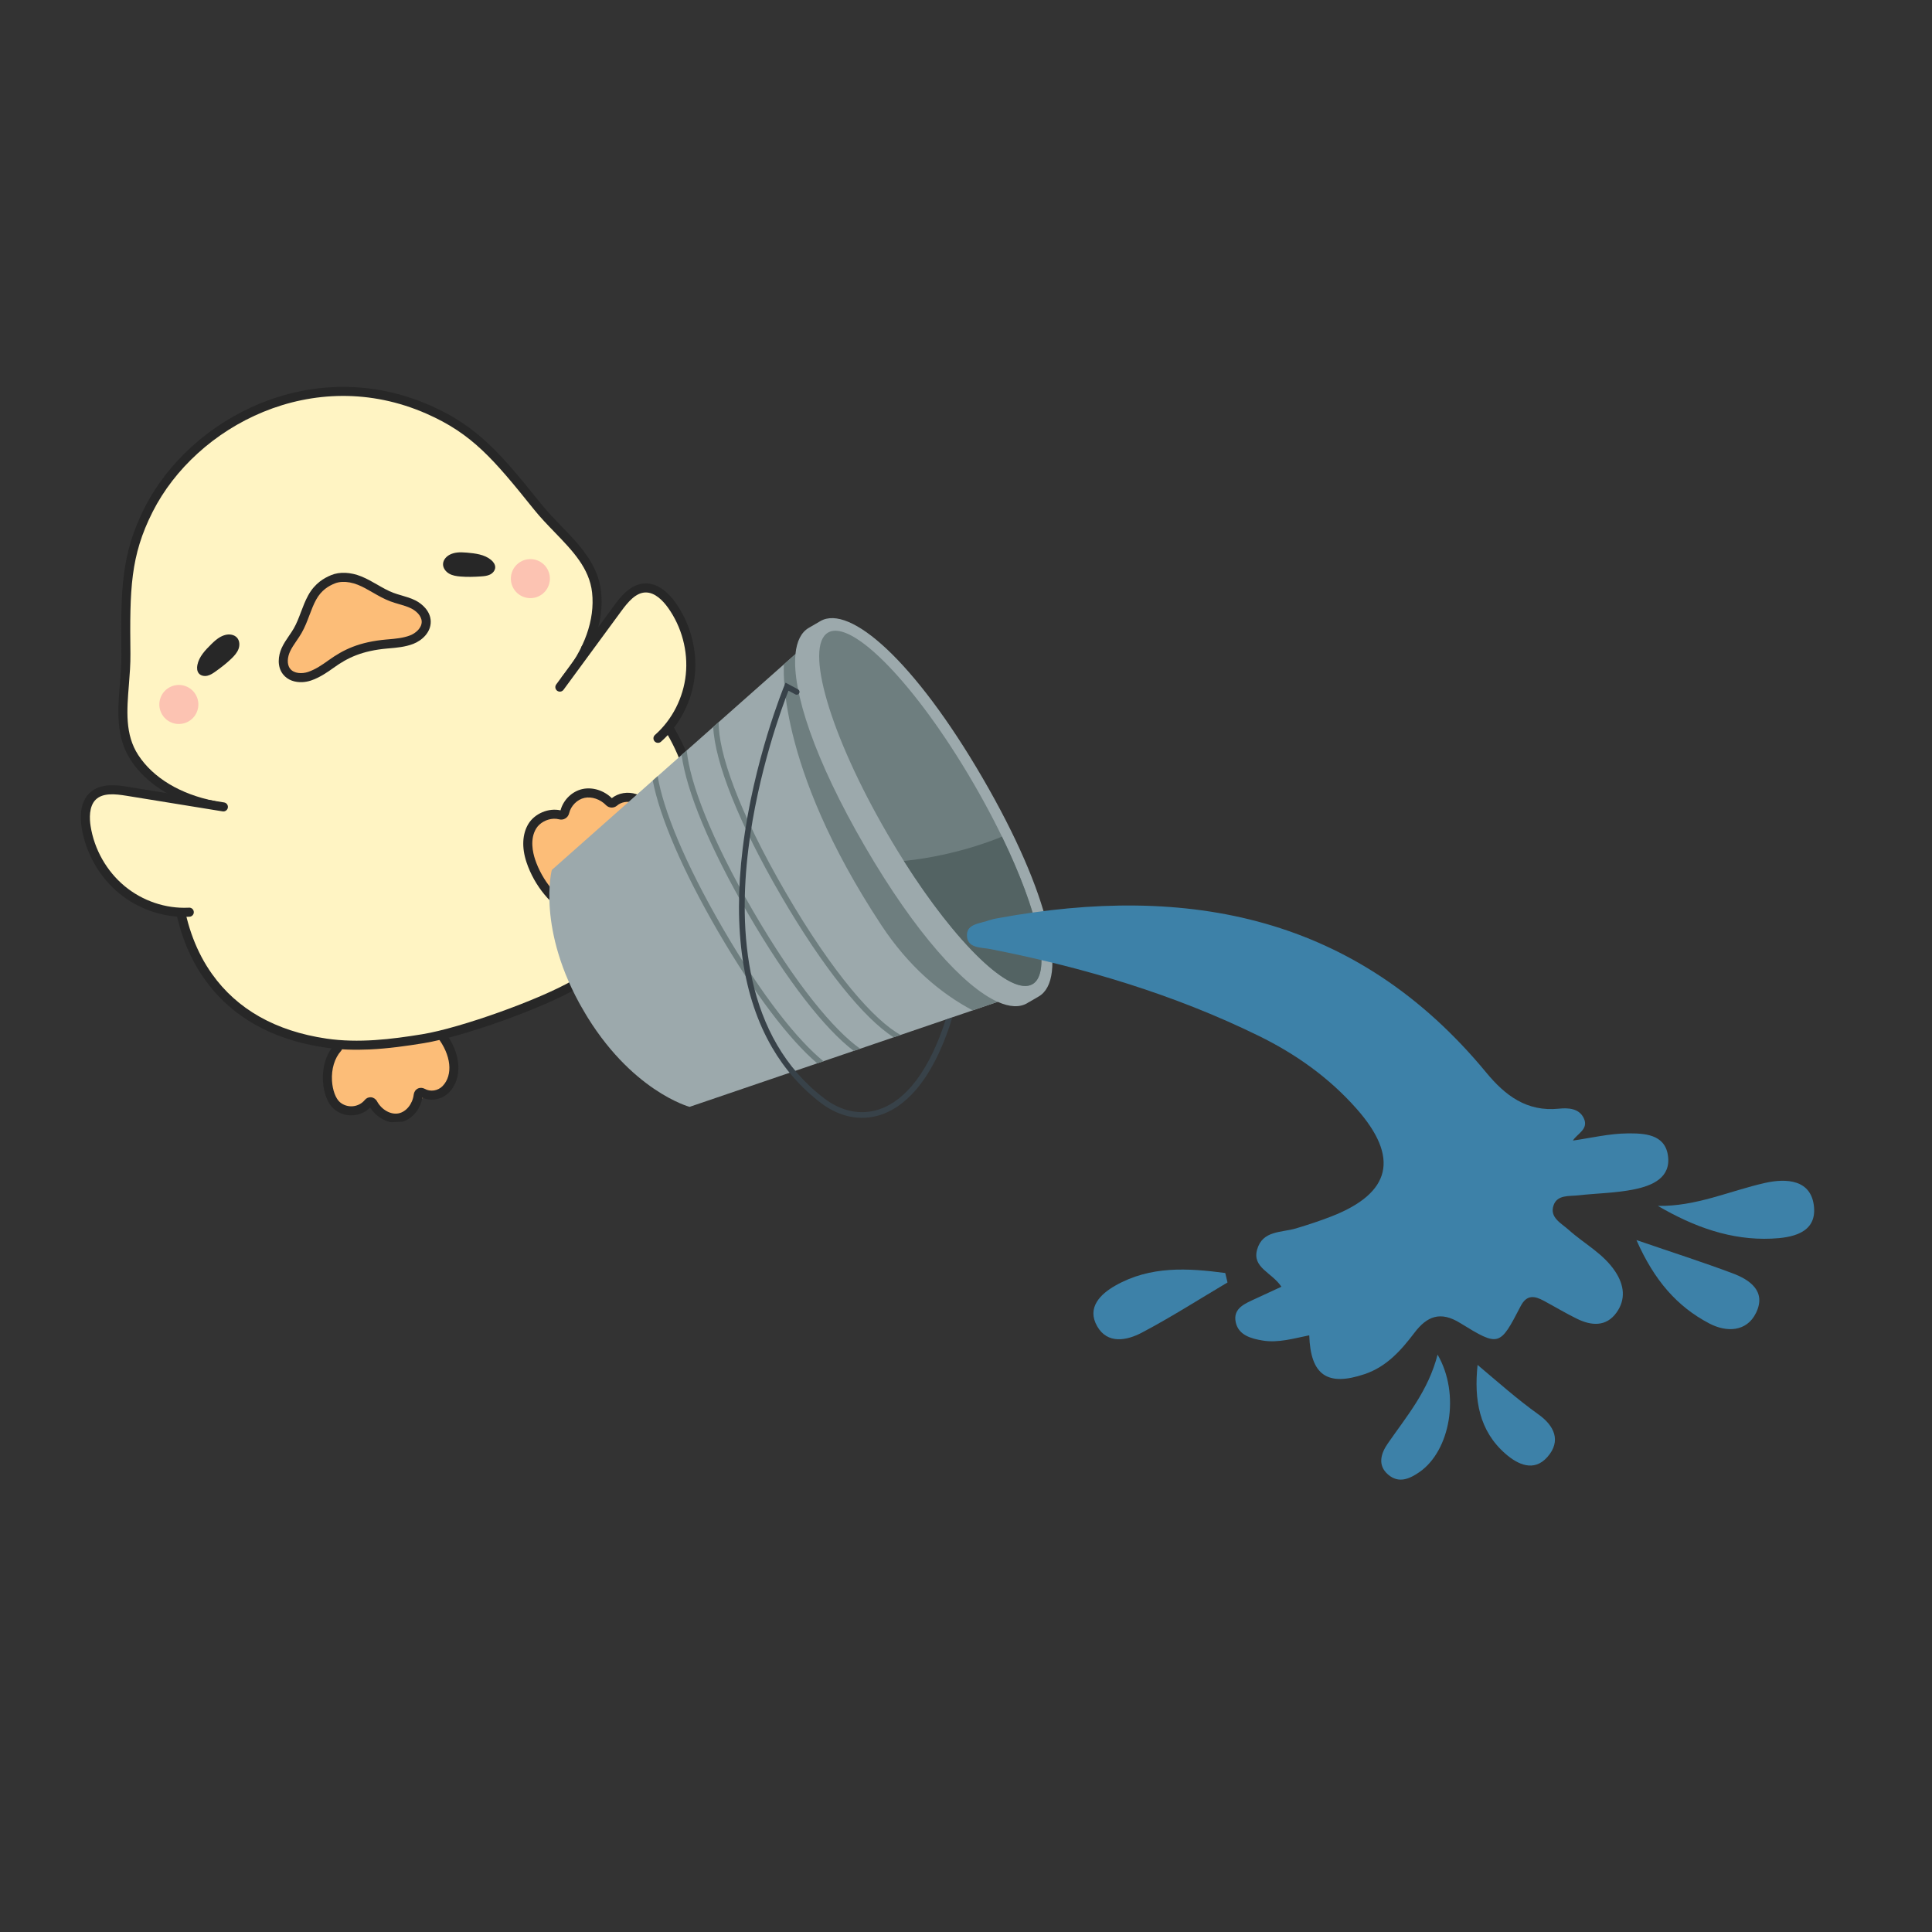 <svg xmlns="http://www.w3.org/2000/svg" xmlns:xlink="http://www.w3.org/1999/xlink" width="500" zoomAndPan="magnify" viewBox="0 0 375 375" height="500" preserveAspectRatio="xMidYMid meet" version="1.0"><rect x="0" y="0" width="375" height="375" fill="#333333" stroke="none"/><defs><clipPath id="ff7ba05ee1"><path d="M 63 197 L 89 197 L 89 218 L 63 218 Z M 63 197 " clip-rule="nonzero"/></clipPath><clipPath id="f081ff2e92"><path d="M 11.391 70.883 L 132.754 65.16 L 139.812 214.805 L 18.449 220.527 Z M 11.391 70.883 " clip-rule="nonzero"/></clipPath><clipPath id="87538233e6"><path d="M 11.391 70.883 L 132.754 65.16 L 139.812 214.805 L 18.449 220.527 Z M 11.391 70.883 " clip-rule="nonzero"/></clipPath><clipPath id="4207068225"><path d="M 62 199 L 89 199 L 89 218 L 62 218 Z M 62 199 " clip-rule="nonzero"/></clipPath><clipPath id="09b6444b45"><path d="M 11.391 70.883 L 132.754 65.16 L 139.812 214.805 L 18.449 220.527 Z M 11.391 70.883 " clip-rule="nonzero"/></clipPath><clipPath id="d6e4049ede"><path d="M 11.391 70.883 L 132.754 65.16 L 139.812 214.805 L 18.449 220.527 Z M 11.391 70.883 " clip-rule="nonzero"/></clipPath><clipPath id="9ffe184104"><path d="M 23 76 L 136 76 L 136 203 L 23 203 Z M 23 76 " clip-rule="nonzero"/></clipPath><clipPath id="a3b403f33b"><path d="M 11.391 70.883 L 132.754 65.16 L 139.812 214.805 L 18.449 220.527 Z M 11.391 70.883 " clip-rule="nonzero"/></clipPath><clipPath id="9ed0ab1cea"><path d="M 11.391 70.883 L 132.754 65.16 L 139.812 214.805 L 18.449 220.527 Z M 11.391 70.883 " clip-rule="nonzero"/></clipPath><clipPath id="c7a7f31029"><path d="M 33 124 L 137 124 L 137 204 L 33 204 Z M 33 124 " clip-rule="nonzero"/></clipPath><clipPath id="00d2c4a20c"><path d="M 11.391 70.883 L 132.754 65.16 L 139.812 214.805 L 18.449 220.527 Z M 11.391 70.883 " clip-rule="nonzero"/></clipPath><clipPath id="193f4b2e51"><path d="M 11.391 70.883 L 132.754 65.16 L 139.812 214.805 L 18.449 220.527 Z M 11.391 70.883 " clip-rule="nonzero"/></clipPath><clipPath id="9f60ef4711"><path d="M 22 75 L 117 75 L 117 158 L 22 158 Z M 22 75 " clip-rule="nonzero"/></clipPath><clipPath id="15fe4a1946"><path d="M 11.391 70.883 L 132.754 65.16 L 139.812 214.805 L 18.449 220.527 Z M 11.391 70.883 " clip-rule="nonzero"/></clipPath><clipPath id="122d22127c"><path d="M 11.391 70.883 L 132.754 65.16 L 139.812 214.805 L 18.449 220.527 Z M 11.391 70.883 " clip-rule="nonzero"/></clipPath><clipPath id="d3be2597a9"><path d="M 54 112 L 83 112 L 83 132 L 54 132 Z M 54 112 " clip-rule="nonzero"/></clipPath><clipPath id="2936abc0ee"><path d="M 11.391 70.883 L 132.754 65.16 L 139.812 214.805 L 18.449 220.527 Z M 11.391 70.883 " clip-rule="nonzero"/></clipPath><clipPath id="073ef6e434"><path d="M 11.391 70.883 L 132.754 65.16 L 139.812 214.805 L 18.449 220.527 Z M 11.391 70.883 " clip-rule="nonzero"/></clipPath><clipPath id="a139a51984"><path d="M 54 111 L 84 111 L 84 133 L 54 133 Z M 54 111 " clip-rule="nonzero"/></clipPath><clipPath id="4cf2213b7b"><path d="M 11.391 70.883 L 132.754 65.16 L 139.812 214.805 L 18.449 220.527 Z M 11.391 70.883 " clip-rule="nonzero"/></clipPath><clipPath id="5593cbb3e9"><path d="M 11.391 70.883 L 132.754 65.16 L 139.812 214.805 L 18.449 220.527 Z M 11.391 70.883 " clip-rule="nonzero"/></clipPath><clipPath id="3571ed78cc"><path d="M 16 153 L 45 153 L 45 178 L 16 178 Z M 16 153 " clip-rule="nonzero"/></clipPath><clipPath id="9fe13b1409"><path d="M 11.391 70.883 L 132.754 65.16 L 139.812 214.805 L 18.449 220.527 Z M 11.391 70.883 " clip-rule="nonzero"/></clipPath><clipPath id="6ab93b2e26"><path d="M 11.391 70.883 L 132.754 65.16 L 139.812 214.805 L 18.449 220.527 Z M 11.391 70.883 " clip-rule="nonzero"/></clipPath><clipPath id="56fe47bce1"><path d="M 99 108 L 107 108 L 107 117 L 99 117 Z M 99 108 " clip-rule="nonzero"/></clipPath><clipPath id="836ec60861"><path d="M 11.391 70.883 L 132.754 65.16 L 139.812 214.805 L 18.449 220.527 Z M 11.391 70.883 " clip-rule="nonzero"/></clipPath><clipPath id="749c49f36e"><path d="M 11.391 70.883 L 132.754 65.16 L 139.812 214.805 L 18.449 220.527 Z M 11.391 70.883 " clip-rule="nonzero"/></clipPath><clipPath id="9ab58e4bb0"><path d="M 30 132 L 39 132 L 39 141 L 30 141 Z M 30 132 " clip-rule="nonzero"/></clipPath><clipPath id="cea06c75f7"><path d="M 11.391 70.883 L 132.754 65.16 L 139.812 214.805 L 18.449 220.527 Z M 11.391 70.883 " clip-rule="nonzero"/></clipPath><clipPath id="35ea86b564"><path d="M 11.391 70.883 L 132.754 65.16 L 139.812 214.805 L 18.449 220.527 Z M 11.391 70.883 " clip-rule="nonzero"/></clipPath><clipPath id="d426b7c9d9"><path d="M 109 114 L 135 114 L 135 145 L 109 145 Z M 109 114 " clip-rule="nonzero"/></clipPath><clipPath id="07efbad523"><path d="M 11.391 70.883 L 132.754 65.16 L 139.812 214.805 L 18.449 220.527 Z M 11.391 70.883 " clip-rule="nonzero"/></clipPath><clipPath id="95270654b4"><path d="M 11.391 70.883 L 132.754 65.16 L 139.812 214.805 L 18.449 220.527 Z M 11.391 70.883 " clip-rule="nonzero"/></clipPath><clipPath id="07de1acbf8"><path d="M 85 107 L 97 107 L 97 112 L 85 112 Z M 85 107 " clip-rule="nonzero"/></clipPath><clipPath id="5b7d4297fb"><path d="M 11.391 70.883 L 132.754 65.16 L 139.812 214.805 L 18.449 220.527 Z M 11.391 70.883 " clip-rule="nonzero"/></clipPath><clipPath id="d11cd9e2ba"><path d="M 11.391 70.883 L 132.754 65.16 L 139.812 214.805 L 18.449 220.527 Z M 11.391 70.883 " clip-rule="nonzero"/></clipPath><clipPath id="ae959dee63"><path d="M 38 123 L 47 123 L 47 132 L 38 132 Z M 38 123 " clip-rule="nonzero"/></clipPath><clipPath id="a00fb47f93"><path d="M 11.391 70.883 L 132.754 65.16 L 139.812 214.805 L 18.449 220.527 Z M 11.391 70.883 " clip-rule="nonzero"/></clipPath><clipPath id="c5620bcebb"><path d="M 11.391 70.883 L 132.754 65.16 L 139.812 214.805 L 18.449 220.527 Z M 11.391 70.883 " clip-rule="nonzero"/></clipPath><clipPath id="37b6b1c14f"><path d="M 107 113 L 135 113 L 135 145 L 107 145 Z M 107 113 " clip-rule="nonzero"/></clipPath><clipPath id="92789dbc54"><path d="M 11.391 70.883 L 132.754 65.16 L 139.812 214.805 L 18.449 220.527 Z M 11.391 70.883 " clip-rule="nonzero"/></clipPath><clipPath id="cfb21370bb"><path d="M 11.391 70.883 L 132.754 65.16 L 139.812 214.805 L 18.449 220.527 Z M 11.391 70.883 " clip-rule="nonzero"/></clipPath><clipPath id="96307f2c0e"><path d="M 15 152 L 45 152 L 45 178 L 15 178 Z M 15 152 " clip-rule="nonzero"/></clipPath><clipPath id="8a6d783db7"><path d="M 11.391 70.883 L 132.754 65.16 L 139.812 214.805 L 18.449 220.527 Z M 11.391 70.883 " clip-rule="nonzero"/></clipPath><clipPath id="8fb4af3066"><path d="M 11.391 70.883 L 132.754 65.16 L 139.812 214.805 L 18.449 220.527 Z M 11.391 70.883 " clip-rule="nonzero"/></clipPath><clipPath id="a9f80610a8"><path d="M 102 153 L 128 153 L 128 179 L 102 179 Z M 102 153 " clip-rule="nonzero"/></clipPath><clipPath id="5e99fe1e0b"><path d="M 11.391 70.883 L 132.754 65.16 L 139.812 214.805 L 18.449 220.527 Z M 11.391 70.883 " clip-rule="nonzero"/></clipPath><clipPath id="92f15618c1"><path d="M 11.391 70.883 L 132.754 65.16 L 139.812 214.805 L 18.449 220.527 Z M 11.391 70.883 " clip-rule="nonzero"/></clipPath><clipPath id="f492782b12"><path d="M 101 153 L 129 153 L 129 179 L 101 179 Z M 101 153 " clip-rule="nonzero"/></clipPath><clipPath id="7236af98ad"><path d="M 11.391 70.883 L 132.754 65.16 L 139.812 214.805 L 18.449 220.527 Z M 11.391 70.883 " clip-rule="nonzero"/></clipPath><clipPath id="bacf53b884"><path d="M 11.391 70.883 L 132.754 65.16 L 139.812 214.805 L 18.449 220.527 Z M 11.391 70.883 " clip-rule="nonzero"/></clipPath><clipPath id="a6a27d4727"><path d="M 106 119 L 205 119 L 205 215 L 106 215 Z M 106 119 " clip-rule="nonzero"/></clipPath><clipPath id="e7313de43a"><path d="M 169.531 114.566 L 214.598 192.066 L 137.102 237.133 L 92.035 159.637 Z M 169.531 114.566 " clip-rule="nonzero"/></clipPath><clipPath id="5d6ae56361"><path d="M 169.531 114.566 L 214.598 192.066 L 137.102 237.133 L 92.035 159.637 Z M 169.531 114.566 " clip-rule="nonzero"/></clipPath><clipPath id="0c5f0b71b9"><path d="M 169.531 114.566 L 214.598 192.066 L 137.102 237.133 L 92.035 159.637 Z M 169.531 114.566 " clip-rule="nonzero"/></clipPath><clipPath id="ac71ee6fa8"><path d="M 126 122 L 203 122 L 203 207 L 126 207 Z M 126 122 " clip-rule="nonzero"/></clipPath><clipPath id="a9face4f94"><path d="M 169.531 114.566 L 214.598 192.066 L 137.102 237.133 L 92.035 159.637 Z M 169.531 114.566 " clip-rule="nonzero"/></clipPath><clipPath id="e4f4490c7d"><path d="M 169.531 114.566 L 214.598 192.066 L 137.102 237.133 L 92.035 159.637 Z M 169.531 114.566 " clip-rule="nonzero"/></clipPath><clipPath id="1e9f5760cb"><path d="M 169.531 114.566 L 214.598 192.066 L 137.102 237.133 L 92.035 159.637 Z M 169.531 114.566 " clip-rule="nonzero"/></clipPath><clipPath id="a860f05acc"><path d="M 143 132 L 185 132 L 185 217 L 143 217 Z M 143 132 " clip-rule="nonzero"/></clipPath><clipPath id="926bc569d0"><path d="M 169.531 114.566 L 214.598 192.066 L 137.102 237.133 L 92.035 159.637 Z M 169.531 114.566 " clip-rule="nonzero"/></clipPath><clipPath id="11eb390559"><path d="M 169.531 114.566 L 214.598 192.066 L 137.102 237.133 L 92.035 159.637 Z M 169.531 114.566 " clip-rule="nonzero"/></clipPath><clipPath id="b316d55cf6"><path d="M 169.531 114.566 L 214.598 192.066 L 137.102 237.133 L 92.035 159.637 Z M 169.531 114.566 " clip-rule="nonzero"/></clipPath><clipPath id="ad31bf75aa"><path d="M 175 162 L 203 162 L 203 192 L 175 192 Z M 175 162 " clip-rule="nonzero"/></clipPath><clipPath id="819d332cd2"><path d="M 169.531 114.566 L 214.598 192.066 L 137.102 237.133 L 92.035 159.637 Z M 169.531 114.566 " clip-rule="nonzero"/></clipPath><clipPath id="785a02a068"><path d="M 169.531 114.566 L 214.598 192.066 L 137.102 237.133 L 92.035 159.637 Z M 169.531 114.566 " clip-rule="nonzero"/></clipPath><clipPath id="7602666525"><path d="M 169.531 114.566 L 214.598 192.066 L 137.102 237.133 L 92.035 159.637 Z M 169.531 114.566 " clip-rule="nonzero"/></clipPath><clipPath id="b8221f18ec"><path d="M 187 175 L 324 175 L 324 268 L 187 268 Z M 187 175 " clip-rule="nonzero"/></clipPath><clipPath id="8e7a065ed5"><path d="M 184.406 180.48 L 316.434 132.801 L 363.309 262.609 L 231.281 310.285 Z M 184.406 180.48 " clip-rule="nonzero"/></clipPath><clipPath id="71be26eac8"><path d="M 316.883 132.637 L 184.855 180.316 L 231.734 310.125 L 363.758 262.445 Z M 316.883 132.637 " clip-rule="nonzero"/></clipPath><clipPath id="01cc23b6eb"><path d="M 321 229 L 353 229 L 353 241 L 321 241 Z M 321 229 " clip-rule="nonzero"/></clipPath><clipPath id="4eba255eee"><path d="M 184.406 180.48 L 316.434 132.801 L 363.309 262.609 L 231.281 310.285 Z M 184.406 180.48 " clip-rule="nonzero"/></clipPath><clipPath id="4954e60069"><path d="M 316.883 132.637 L 184.855 180.316 L 231.734 310.125 L 363.758 262.445 Z M 316.883 132.637 " clip-rule="nonzero"/></clipPath><clipPath id="dbd9569bf3"><path d="M 212 246 L 239 246 L 239 260 L 212 260 Z M 212 246 " clip-rule="nonzero"/></clipPath><clipPath id="dd9b73bf7b"><path d="M 184.406 180.48 L 316.434 132.801 L 363.309 262.609 L 231.281 310.285 Z M 184.406 180.48 " clip-rule="nonzero"/></clipPath><clipPath id="8e8e8e844c"><path d="M 316.883 132.637 L 184.855 180.316 L 231.734 310.125 L 363.758 262.445 Z M 316.883 132.637 " clip-rule="nonzero"/></clipPath><clipPath id="8d9efc521d"><path d="M 317 240 L 342 240 L 342 258 L 317 258 Z M 317 240 " clip-rule="nonzero"/></clipPath><clipPath id="8974fe5396"><path d="M 184.406 180.48 L 316.434 132.801 L 363.309 262.609 L 231.281 310.285 Z M 184.406 180.48 " clip-rule="nonzero"/></clipPath><clipPath id="39914e439c"><path d="M 316.883 132.637 L 184.855 180.316 L 231.734 310.125 L 363.758 262.445 Z M 316.883 132.637 " clip-rule="nonzero"/></clipPath><clipPath id="9f9c210b5c"><path d="M 286 264 L 302 264 L 302 285 L 286 285 Z M 286 264 " clip-rule="nonzero"/></clipPath><clipPath id="dcc1d10ffb"><path d="M 184.406 180.48 L 316.434 132.801 L 363.309 262.609 L 231.281 310.285 Z M 184.406 180.48 " clip-rule="nonzero"/></clipPath><clipPath id="4decd5c8c4"><path d="M 316.883 132.637 L 184.855 180.316 L 231.734 310.125 L 363.758 262.445 Z M 316.883 132.637 " clip-rule="nonzero"/></clipPath><clipPath id="eee8f77c86"><path d="M 268 262 L 282 262 L 282 288 L 268 288 Z M 268 262 " clip-rule="nonzero"/></clipPath><clipPath id="4b1fe08bfc"><path d="M 184.406 180.48 L 316.434 132.801 L 363.309 262.609 L 231.281 310.285 Z M 184.406 180.48 " clip-rule="nonzero"/></clipPath><clipPath id="3af21f8960"><path d="M 316.883 132.637 L 184.855 180.316 L 231.734 310.125 L 363.758 262.445 Z M 316.883 132.637 " clip-rule="nonzero"/></clipPath></defs><g clip-path="url(#ff7ba05ee1)"><g clip-path="url(#f081ff2e92)"><g clip-path="url(#87538233e6)"><path fill="#fcbd78" d="M 83.047 197.348 C 85.027 199.117 86.91 201.25 87.723 203.926 C 88.539 206.602 87.973 209.902 85.895 211.23 C 84.98 211.816 83.879 211.973 82.934 212.492 C 81.629 213.215 80.715 214.566 79.605 215.617 C 78.496 216.668 76.941 217.438 75.551 216.738 C 74.008 215.961 72.852 213.516 71.289 214.027 C 70.84 214.172 70.5 214.555 70.113 214.836 C 68.602 215.938 66.363 215.379 65.035 213.832 C 63.711 212.285 63.25 209.969 63.566 207.926 C 63.887 205.883 64.898 204.09 66.148 202.629 C 69.098 199.172 73.496 197.371 83.047 197.348 Z M 83.047 197.348 " fill-opacity="1" fill-rule="nonzero"/></g></g></g><g clip-path="url(#4207068225)"><g clip-path="url(#09b6444b45)"><g clip-path="url(#d6e4049ede)"><path fill="#272727" d="M 77.051 217.902 C 75.102 217.996 73.039 216.844 71.852 214.969 C 71 215.824 69.844 216.367 68.613 216.473 C 67.195 216.594 65.855 216.152 64.805 215.238 C 63.621 214.211 62.832 212.219 62.688 209.91 C 62.516 207.148 63.316 204.562 64.879 202.82 C 65.203 202.457 65.758 202.43 66.121 202.75 C 66.48 203.074 66.512 203.633 66.188 203.992 C 64.938 205.387 64.301 207.504 64.441 209.801 C 64.555 211.598 65.148 213.211 65.957 213.914 C 66.648 214.512 67.543 214.797 68.461 214.723 C 69.387 214.645 70.242 214.199 70.809 213.504 C 71.109 213.133 71.562 212.938 72.023 212.98 C 72.504 213.027 72.938 213.32 73.184 213.77 C 74.082 215.41 75.832 216.402 77.348 216.105 C 78.84 215.816 80.078 214.285 80.301 212.461 C 80.363 211.949 80.656 211.516 81.082 211.297 C 81.504 211.086 82.012 211.102 82.438 211.34 C 83.547 211.961 85.008 211.734 85.91 210.801 C 87.988 208.648 87.57 204.75 84.895 201.312 C 84.598 200.93 84.664 200.379 85.047 200.082 C 85.43 199.781 85.98 199.852 86.281 200.234 C 89.512 204.375 89.879 209.223 87.176 212.023 C 85.832 213.41 83.715 213.82 81.984 213.074 C 81.543 215.492 79.816 217.418 77.68 217.832 C 77.473 217.867 77.262 217.895 77.051 217.902 Z M 77.051 217.902 " fill-opacity="1" fill-rule="nonzero"/></g></g></g><g clip-path="url(#9ffe184104)"><g clip-path="url(#a3b403f33b)"><g clip-path="url(#9ed0ab1cea)"><path fill="#fff4c3" d="M 135.387 154.484 C 136.25 157.785 135.129 163.07 133.859 166.859 C 131.969 172.504 129.523 176.129 125.52 180.531 C 121.512 184.934 116.254 187.98 110.938 190.664 C 102.691 194.82 94.086 198.27 85.246 200.953 C 75.254 203.586 64.84 203.344 55.469 200.059 C 41.641 195.215 36.035 183.195 34.742 175.215 C 33.258 166.02 35.344 154.684 35.344 154.684 C 35.344 154.684 29.219 151.566 26.641 147.688 C 24.352 144.25 23.426 140.047 23.324 135.918 C 23.223 131.789 23.895 127.684 24.566 123.609 C 24.297 118.059 24.738 112.516 26.074 107.16 C 27.406 101.805 29.652 96.625 33.074 92.293 C 37.895 86.188 44.75 82.074 51.777 78.312 C 61.082 76.25 71.008 74.586 79.961 77.852 C 88.145 80.832 94.336 87.504 100.195 93.945 C 104.336 98.5 108.48 103.059 112.176 107.98 C 114.348 110.875 116.438 114.152 116.348 117.766 C 116.281 120.57 113.555 125.613 113.555 125.613 C 113.555 125.613 129.445 131.738 135.387 154.484 Z M 135.387 154.484 " fill-opacity="1" fill-rule="nonzero"/></g></g></g><g clip-path="url(#c7a7f31029)"><g clip-path="url(#00d2c4a20c)"><g clip-path="url(#193f4b2e51)"><path fill="#272727" d="M 71.77 203.695 C 68.891 203.828 65.988 203.754 63.105 203.328 C 52.75 201.805 44.875 197.332 39.699 190.039 C 33.496 181.301 31.691 169.016 34.48 154.52 C 34.574 154.043 35.039 153.73 35.512 153.824 C 35.988 153.914 36.301 154.375 36.207 154.852 C 33.512 168.867 35.215 180.684 41.133 189.023 C 46.02 195.91 53.5 200.137 63.363 201.59 C 69.582 202.508 75.984 201.723 81.98 200.742 C 89.398 199.523 104.688 194.051 111.191 190.285 C 117.094 186.863 123.652 182.766 127.547 178.273 C 133.121 171.844 135.371 163.391 133.883 154.473 C 132.016 143.293 124.492 133.141 113.238 126.617 C 112.816 126.375 112.676 125.836 112.918 125.414 C 113.16 124.996 113.699 124.855 114.121 125.098 C 125.828 131.883 133.66 142.484 135.617 154.184 C 137.191 163.629 134.797 172.594 128.871 179.426 C 124.809 184.113 118.102 188.312 112.074 191.805 C 105.305 195.723 89.984 201.211 82.266 202.477 C 78.867 203.031 75.34 203.527 71.77 203.695 Z M 71.77 203.695 " fill-opacity="1" fill-rule="nonzero"/></g></g></g><g clip-path="url(#9f60ef4711)"><g clip-path="url(#15fe4a1946)"><g clip-path="url(#122d22127c)"><path fill="#272727" d="M 41.531 157.215 C 41.461 157.219 41.391 157.215 41.316 157.199 C 34.188 155.781 28.523 152.348 25.371 147.523 C 22.434 143.031 22.859 137.805 23.266 132.75 C 23.422 130.828 23.582 128.844 23.559 126.914 C 23.418 114.406 23.551 107.469 28.059 98.559 C 36.871 81.145 60.582 68.605 83.52 78.703 C 92.656 82.727 97.168 88.008 104.992 97.762 C 106.199 99.266 107.582 100.699 108.922 102.086 C 112.445 105.73 116.09 109.504 116.672 114.836 C 117.297 120.562 115.102 126.812 110.488 132.438 C 110.184 132.809 109.629 132.867 109.254 132.559 C 108.879 132.25 108.824 131.695 109.133 131.32 C 113.441 126.066 115.5 120.281 114.926 115.027 C 114.41 110.293 111.129 106.898 107.66 103.305 C 106.293 101.891 104.879 100.43 103.621 98.859 C 95.762 89.062 91.594 84.18 82.812 80.312 C 60.812 70.621 38.074 82.652 29.625 99.352 C 25.297 107.91 25.172 114.332 25.316 126.895 C 25.34 128.902 25.176 130.93 25.02 132.891 C 24.617 137.871 24.234 142.574 26.84 146.562 C 29.73 150.988 34.996 154.152 41.66 155.477 C 42.137 155.57 42.445 156.035 42.352 156.508 C 42.27 156.914 41.926 157.195 41.531 157.215 Z M 41.531 157.215 " fill-opacity="1" fill-rule="nonzero"/></g></g></g><g clip-path="url(#d3be2597a9)"><g clip-path="url(#2936abc0ee)"><g clip-path="url(#073ef6e434)"><path fill="#fcbd78" d="M 75.137 124.996 C 76.742 124.855 78.383 124.738 79.887 124.16 C 81.395 123.586 82.77 122.238 82.727 120.625 C 82.691 119.164 81.512 117.957 80.203 117.309 C 78.895 116.656 77.426 116.406 76.055 115.891 C 73.859 115.066 71.969 113.574 69.797 112.699 C 68.164 112.039 66.188 111.789 64.617 112.441 C 63.266 113.004 61.703 113.938 60.578 115.996 C 59.453 118.055 58.941 120.41 57.766 122.441 C 57.035 123.707 56.059 124.832 55.461 126.164 C 54.863 127.496 54.719 129.18 55.617 130.332 C 56.609 131.602 58.523 131.773 60.055 131.262 C 61.586 130.754 62.949 129.836 64.258 128.895 C 67.273 126.723 70.238 125.426 75.137 124.996 Z M 75.137 124.996 " fill-opacity="1" fill-rule="nonzero"/></g></g></g><g clip-path="url(#a139a51984)"><g clip-path="url(#4cf2213b7b)"><g clip-path="url(#5593cbb3e9)"><path fill="#272727" d="M 58.688 132.402 C 57.293 132.465 55.844 132.051 54.926 130.871 C 53.738 129.352 54.008 127.258 54.66 125.805 C 55.055 124.93 55.582 124.152 56.098 123.402 C 56.426 122.926 56.734 122.473 57.008 122 C 57.578 121.008 57.988 119.93 58.418 118.789 C 58.82 117.723 59.238 116.621 59.809 115.578 C 61.129 113.156 62.992 112.164 64.281 111.629 C 65.918 110.949 68.047 111.043 70.125 111.883 C 71.227 112.328 72.25 112.914 73.238 113.484 C 74.293 114.094 75.293 114.664 76.367 115.07 C 76.875 115.262 77.402 115.414 77.961 115.578 C 78.832 115.832 79.734 116.094 80.594 116.52 C 82.02 117.23 83.559 118.676 83.605 120.605 C 83.66 122.707 81.934 124.316 80.203 124.98 C 78.66 125.574 77.039 125.715 75.469 125.852 L 75.215 125.871 C 70.246 126.309 67.445 127.68 64.77 129.605 C 63.504 130.52 62.012 131.535 60.332 132.098 C 59.82 132.266 59.258 132.375 58.688 132.402 Z M 66.426 112.945 C 65.887 112.973 65.391 113.074 64.957 113.254 C 63.824 113.723 62.395 114.508 61.348 116.418 C 60.84 117.355 60.461 118.352 60.062 119.41 C 59.625 120.566 59.172 121.762 58.527 122.879 C 58.223 123.41 57.879 123.91 57.547 124.395 C 57.055 125.113 56.594 125.789 56.266 126.523 C 55.844 127.465 55.602 128.883 56.309 129.793 C 57.07 130.77 58.641 130.805 59.777 130.43 C 61.223 129.945 62.527 129.055 63.742 128.18 C 66.652 126.086 69.691 124.594 75.059 124.121 L 75.316 124.102 C 76.766 123.977 78.262 123.844 79.574 123.34 C 80.691 122.914 81.879 121.887 81.852 120.648 C 81.82 119.496 80.734 118.551 79.812 118.094 C 79.09 117.734 78.305 117.508 77.469 117.266 C 76.906 117.102 76.32 116.93 75.746 116.715 C 74.539 116.262 73.434 115.625 72.359 115.008 C 71.383 114.445 70.457 113.91 69.469 113.512 C 68.43 113.094 67.367 112.902 66.426 112.945 Z M 66.426 112.945 " fill-opacity="1" fill-rule="nonzero"/></g></g></g><g clip-path="url(#3571ed78cc)"><g clip-path="url(#9fe13b1409)"><g clip-path="url(#6ab93b2e26)"><path fill="#fff4c3" d="M 36.738 177.055 C 32.082 177.309 27.309 175.715 23.645 172.68 C 19.977 169.645 17.453 165.199 16.715 160.473 C 16.391 158.375 16.504 155.973 18.008 154.539 C 19.691 152.938 22.352 153.211 24.66 153.586 C 30.895 154.598 37.125 155.609 44.859 157.051 C 43.328 164.379 39.688 171.254 36.738 177.055 Z M 36.738 177.055 " fill-opacity="1" fill-rule="nonzero"/></g></g></g><g clip-path="url(#56fe47bce1)"><g clip-path="url(#836ec60861)"><g clip-path="url(#749c49f36e)"><path fill="#fcc3b2" d="M 106.73 112.133 C 106.754 112.633 106.68 113.121 106.508 113.594 C 106.34 114.066 106.086 114.488 105.746 114.859 C 105.41 115.23 105.012 115.523 104.559 115.738 C 104.105 115.953 103.625 116.07 103.125 116.094 C 102.621 116.117 102.137 116.047 101.664 115.875 C 101.191 115.703 100.766 115.449 100.395 115.113 C 100.023 114.773 99.73 114.379 99.52 113.922 C 99.305 113.469 99.184 112.992 99.16 112.488 C 99.137 111.988 99.211 111.5 99.383 111.027 C 99.551 110.555 99.805 110.133 100.145 109.762 C 100.48 109.391 100.879 109.098 101.332 108.883 C 101.785 108.668 102.266 108.551 102.766 108.527 C 103.27 108.504 103.758 108.578 104.23 108.746 C 104.703 108.918 105.125 109.172 105.496 109.508 C 105.867 109.848 106.16 110.242 106.375 110.699 C 106.586 111.152 106.707 111.629 106.73 112.133 Z M 106.73 112.133 " fill-opacity="1" fill-rule="nonzero"/></g></g></g><g clip-path="url(#9ab58e4bb0)"><g clip-path="url(#cea06c75f7)"><g clip-path="url(#35ea86b564)"><path fill="#fcc3b2" d="M 38.5 136.559 C 38.523 137.062 38.449 137.547 38.277 138.02 C 38.109 138.492 37.855 138.914 37.516 139.285 C 37.18 139.66 36.781 139.949 36.328 140.164 C 35.875 140.379 35.395 140.496 34.895 140.52 C 34.391 140.547 33.902 140.473 33.43 140.301 C 32.957 140.133 32.535 139.879 32.164 139.539 C 31.793 139.199 31.5 138.805 31.285 138.352 C 31.074 137.895 30.953 137.418 30.93 136.914 C 30.906 136.414 30.98 135.926 31.152 135.453 C 31.32 134.98 31.574 134.559 31.914 134.188 C 32.25 133.816 32.648 133.523 33.102 133.309 C 33.555 133.098 34.035 132.977 34.535 132.953 C 35.039 132.93 35.523 133.004 35.996 133.172 C 36.469 133.344 36.895 133.598 37.266 133.934 C 37.637 134.273 37.93 134.668 38.141 135.125 C 38.355 135.578 38.477 136.059 38.5 136.559 Z M 38.5 136.559 " fill-opacity="1" fill-rule="nonzero"/></g></g></g><g clip-path="url(#d426b7c9d9)"><g clip-path="url(#07efbad523)"><g clip-path="url(#95270654b4)"><path fill="#fff4c3" d="M 127.711 143.309 C 131.215 140.223 133.5 135.742 133.988 131.008 C 134.477 126.273 133.16 121.332 130.375 117.445 C 129.137 115.719 127.371 114.086 125.297 114.117 C 122.969 114.152 121.266 116.215 119.879 118.098 C 116.145 123.188 112.406 128.277 109.07 133.641 C 112.91 138.02 118.16 140.871 123.293 143.629 C 124.273 144.156 125.781 145.008 127.711 143.309 Z M 127.711 143.309 " fill-opacity="1" fill-rule="nonzero"/></g></g></g><g clip-path="url(#07de1acbf8)"><g clip-path="url(#5b7d4297fb)"><g clip-path="url(#d11cd9e2ba)"><path fill="#272727" d="M 90.605 107.262 C 92.258 107.414 94.02 107.609 95.301 108.668 C 95.746 109.035 96.133 109.551 96.121 110.129 C 96.105 110.734 95.648 111.262 95.102 111.527 C 94.559 111.789 93.938 111.844 93.332 111.883 C 92.012 111.973 90.688 112.012 89.367 111.902 C 88.605 111.84 87.828 111.723 87.168 111.34 C 86.508 110.957 85.98 110.262 85.992 109.5 C 86.008 108.664 86.66 107.945 87.426 107.602 C 88.188 107.254 89.051 107.117 90.605 107.262 Z M 90.605 107.262 " fill-opacity="1" fill-rule="nonzero"/></g></g></g><g clip-path="url(#ae959dee63)"><g clip-path="url(#a00fb47f93)"><g clip-path="url(#c5620bcebb)"><path fill="#272727" d="M 41.047 125.004 C 39.867 126.168 38.629 127.441 38.312 129.07 C 38.199 129.637 38.227 130.281 38.605 130.723 C 39 131.18 39.688 131.293 40.277 131.152 C 40.867 131.012 41.379 130.66 41.871 130.309 C 42.949 129.539 44 128.727 44.949 127.805 C 45.496 127.273 46.023 126.688 46.293 125.973 C 46.559 125.258 46.523 124.387 46.031 123.805 C 45.488 123.168 44.527 123.027 43.719 123.246 C 42.91 123.465 42.156 123.906 41.047 125.004 Z M 41.047 125.004 " fill-opacity="1" fill-rule="nonzero"/></g></g></g><g clip-path="url(#37b6b1c14f)"><g clip-path="url(#92789dbc54)"><g clip-path="url(#cfb21370bb)"><path fill="#272727" d="M 127.754 144.184 C 127.496 144.195 127.234 144.098 127.051 143.887 C 126.73 143.523 126.766 142.969 127.133 142.648 C 130.469 139.711 132.648 135.434 133.113 130.918 C 133.582 126.395 132.32 121.672 129.66 117.957 C 128.68 116.59 127.133 114.969 125.309 114.996 C 123.398 115.02 121.863 116.883 120.59 118.617 L 109.375 133.891 C 109.086 134.281 108.539 134.363 108.148 134.078 C 107.758 133.789 107.672 133.242 107.961 132.852 L 119.172 117.578 C 120.273 116.078 122.316 113.27 125.281 113.242 C 127.863 113.199 129.863 115.227 131.09 116.934 C 133.996 120.992 135.371 126.152 134.863 131.098 C 134.352 136.051 131.957 140.738 128.293 143.969 C 128.137 144.105 127.945 144.176 127.754 144.184 Z M 127.754 144.184 " fill-opacity="1" fill-rule="nonzero"/></g></g></g><g clip-path="url(#96307f2c0e)"><g clip-path="url(#8a6d783db7)"><g clip-path="url(#8fb4af3066)"><path fill="#272727" d="M 36.648 177.941 C 31.816 178.168 26.879 176.5 23.082 173.355 C 19.254 170.188 16.617 165.539 15.848 160.609 C 15.523 158.535 15.531 155.684 17.398 153.902 C 19.543 151.867 22.961 152.418 24.801 152.719 L 43.5 155.754 C 43.98 155.832 44.305 156.281 44.227 156.762 C 44.148 157.238 43.699 157.566 43.219 157.488 L 24.52 154.453 C 22.391 154.109 20.004 153.852 18.613 155.176 C 17.223 156.5 17.371 158.977 17.586 160.34 C 18.289 164.852 20.699 169.105 24.203 172.004 C 27.668 174.871 32.164 176.391 36.566 176.184 C 36.609 176.184 36.652 176.176 36.699 176.176 C 37.18 176.156 37.59 176.523 37.617 177.008 C 37.645 177.492 37.273 177.906 36.785 177.934 C 36.742 177.934 36.695 177.938 36.648 177.941 Z M 36.648 177.941 " fill-opacity="1" fill-rule="nonzero"/></g></g></g><g clip-path="url(#a9f80610a8)"><g clip-path="url(#5e99fe1e0b)"><g clip-path="url(#92f15618c1)"><path fill="#fcbd78" d="M 118.855 177.523 C 111.684 180.055 105.199 173.562 103.035 167.113 C 102.297 164.91 102.105 162.359 103.309 160.375 C 104.516 158.391 107.461 157.414 109.492 158.469 C 109.59 156.379 111.215 154.449 113.262 154.008 C 115.309 153.562 117.586 154.645 118.715 156.215 C 119.707 154.887 121.629 154.449 123.207 154.973 C 124.781 155.496 125.996 156.84 126.648 158.367 C 127.297 159.895 127.434 161.598 127.363 163.254 C 127.121 168.785 125.336 175.234 118.855 177.523 Z M 118.855 177.523 " fill-opacity="1" fill-rule="nonzero"/></g></g></g><g clip-path="url(#f492782b12)"><g clip-path="url(#7236af98ad)"><g clip-path="url(#bacf53b884)"><path fill="#272727" d="M 116.137 178.945 C 114.355 179.031 112.559 178.648 110.832 177.805 C 107.043 175.957 103.738 171.965 102.203 167.391 C 101.242 164.531 101.371 161.879 102.559 159.918 C 103.789 157.895 106.496 156.766 108.797 157.289 C 109.344 155.238 111.047 153.586 113.078 153.148 C 115.016 152.73 117.223 153.422 118.754 154.922 C 120.023 153.906 121.855 153.598 123.484 154.137 C 125.203 154.707 126.648 156.125 127.457 158.023 C 128.074 159.48 128.332 161.207 128.242 163.293 C 127.898 171.164 124.754 176.371 119.148 178.352 C 118.16 178.699 117.148 178.898 116.137 178.945 Z M 107.438 158.918 C 106.109 158.98 104.734 159.719 104.062 160.832 C 102.824 162.867 103.41 165.465 103.867 166.832 C 105.238 170.914 108.273 174.602 111.602 176.227 C 113.91 177.352 116.254 177.512 118.566 176.691 C 124.723 174.52 126.27 168.164 126.484 163.219 C 126.562 161.395 126.352 159.922 125.836 158.711 C 125.238 157.297 124.148 156.211 122.93 155.805 C 121.84 155.441 120.566 155.668 119.77 156.363 C 119.141 156.914 118.195 156.871 117.617 156.273 C 116.516 155.129 114.84 154.566 113.449 154.867 C 112.035 155.172 110.809 156.402 110.465 157.855 C 110.363 158.281 110.102 158.641 109.73 158.863 C 109.367 159.082 108.934 159.141 108.52 159.031 C 108.172 158.938 107.805 158.902 107.438 158.918 Z M 107.438 158.918 " fill-opacity="1" fill-rule="nonzero"/></g></g></g><g clip-path="url(#a6a27d4727)"><g clip-path="url(#e7313de43a)"><g clip-path="url(#5d6ae56361)"><g clip-path="url(#0c5f0b71b9)"><path fill="#9ca9ac" d="M 199.664 194.551 L 199.656 194.539 C 199.562 194.605 199.465 194.668 199.363 194.727 C 197.887 195.586 195.945 195.477 193.652 194.457 L 133.848 214.84 C 133.848 214.84 122.336 211.766 113.211 196.074 C 104.086 180.383 107.105 168.859 107.105 168.859 L 154.398 126.961 C 154.645 124.461 155.512 122.723 156.988 121.863 L 159.238 120.555 C 164.922 117.25 177.477 128.23 190.719 151 C 203.961 173.77 207.297 190.113 201.609 193.418 Z M 199.664 194.551 " fill-opacity="1" fill-rule="nonzero"/></g></g></g></g><g clip-path="url(#ac71ee6fa8)"><g clip-path="url(#a9face4f94)"><g clip-path="url(#e4f4490c7d)"><g clip-path="url(#1e9f5760cb)"><path fill="#6e7e7f" d="M 167.879 164.281 C 177.684 181.141 187.109 191.535 193.652 194.457 L 188.793 196.113 C 182.543 192.793 176.359 187.59 171.074 179.578 C 150.34 148.156 152.168 128.941 152.168 128.941 L 154.402 126.961 C 153.703 134.09 158.078 147.426 167.879 164.281 Z M 139.496 140.164 L 138.434 141.105 C 138.758 147.953 143.387 159.738 151.551 173.777 C 159.715 187.82 167.672 197.672 173.457 201.34 L 174.805 200.879 C 169.723 198.086 161.703 189.039 152.504 173.223 C 143.309 157.41 139.41 145.965 139.496 140.164 Z M 133.289 145.664 L 132.301 146.539 C 133.238 153.547 137.75 164.543 145.254 177.441 C 152.754 190.34 160.074 199.699 165.707 203.98 L 166.953 203.555 C 161.863 199.934 154.516 191.172 146.207 176.887 C 137.902 162.598 133.918 151.879 133.289 145.664 Z M 127.652 150.656 L 126.699 151.496 C 128.043 158.527 132.43 168.863 139.398 180.848 C 146.367 192.828 153.18 201.754 158.625 206.395 L 159.828 205.984 C 154.82 201.891 147.996 193.43 140.355 180.289 C 132.711 167.148 128.734 157.031 127.652 150.656 Z M 172.199 161.77 C 183.367 180.977 195.789 193.711 200.414 191.02 C 205.039 188.328 200.113 171.234 188.945 152.031 C 177.777 132.828 165.355 120.094 160.73 122.781 C 156.105 125.473 161.031 142.566 172.199 161.77 Z M 172.199 161.77 " fill-opacity="1" fill-rule="nonzero"/></g></g></g></g><g clip-path="url(#a860f05acc)"><g clip-path="url(#926bc569d0)"><g clip-path="url(#11eb390559)"><g clip-path="url(#b316d55cf6)"><path fill="#384249" d="M 170.852 216.418 C 167.02 217.645 162.938 216.82 159.355 214.098 C 155.5 211.168 152.328 207.555 149.859 203.312 C 144.188 193.559 142.223 180.465 144.16 164.656 C 146.25 147.598 152.184 133.211 152.246 133.066 L 152.477 132.508 L 154.895 133.801 C 155.168 133.949 155.27 134.281 155.125 134.555 C 154.98 134.824 154.648 134.926 154.379 134.781 L 153.039 134.062 C 151.934 136.871 147.09 149.805 145.254 164.82 C 143.352 180.344 144.375 201.34 160.016 213.219 C 163.305 215.719 167.031 216.48 170.508 215.371 C 174.316 214.152 179.641 210.121 183.559 197.902 L 184.84 197.52 C 180.766 210.742 174.984 215.094 170.852 216.418 Z M 170.852 216.418 " fill-opacity="1" fill-rule="nonzero"/></g></g></g></g><g clip-path="url(#ad31bf75aa)"><g clip-path="url(#819d332cd2)"><g clip-path="url(#785a02a068)"><g clip-path="url(#7602666525)"><path fill="#536363" d="M 200.414 191.023 C 196.234 193.453 185.68 183.277 175.441 167.113 C 186.176 166.035 194.477 162.387 194.477 162.387 C 201.605 177.062 204.184 188.832 200.414 191.023 Z M 200.414 191.023 " fill-opacity="1" fill-rule="nonzero"/></g></g></g></g><g clip-path="url(#b8221f18ec)"><g clip-path="url(#8e7a065ed5)"><g clip-path="url(#71be26eac8)"><path fill="#3d81a8" d="M 243.777 252.039 C 245.234 251.363 246.691 250.691 248.719 249.754 C 246.863 246.949 243.008 246.074 244.008 242.535 C 245.059 238.797 248.711 239.277 251.531 238.438 C 253.863 237.738 256.191 236.98 258.457 236.094 C 270.066 231.555 271.668 224.641 263.277 215.172 C 257.949 209.156 251.52 204.59 244.32 201.062 C 227.77 192.953 210.281 187.766 192.258 184.219 C 190.422 183.855 187.598 184.125 187.688 181.395 C 187.75 179.27 190.324 179.258 191.977 178.629 C 192.555 178.438 193.148 178.297 193.754 178.207 C 230.637 171.465 263.379 177.75 288.496 208.203 C 292.137 212.617 296.332 215.824 302.555 215.195 C 304.281 215.02 306.449 215.062 307.398 217.012 C 308.457 219.191 306.078 220.059 305.305 221.383 C 308.793 220.887 312.34 220.023 315.898 219.992 C 319.051 219.965 323.086 220.094 323.73 224.184 C 324.43 228.574 320.719 230.125 317.262 230.84 C 313.703 231.578 310.004 231.605 306.375 232.012 C 304.605 232.211 302.305 231.867 301.566 233.895 C 300.688 236.309 303.031 237.41 304.477 238.711 C 307.48 241.418 311.203 243.293 313.52 246.805 C 315.273 249.457 315.594 252.215 313.766 254.766 C 311.766 257.559 308.895 257.348 306.098 255.977 C 303.91 254.906 301.82 253.648 299.672 252.492 C 297.871 251.52 296.348 251.219 295.152 253.535 C 291.105 261.344 290.98 261.453 283.406 256.793 C 279.594 254.434 276.992 255.461 274.551 258.676 C 271.945 262.102 269.152 265.281 264.855 266.723 C 257.668 269.141 254.379 266.957 254.125 259.184 C 251.129 259.781 248.164 260.691 245.113 260.203 C 242.852 259.836 240.41 259.156 239.863 256.688 C 239.242 253.883 241.742 252.996 243.777 252.039 Z M 243.777 252.039 " fill-opacity="1" fill-rule="nonzero"/></g></g></g><g clip-path="url(#01cc23b6eb)"><g clip-path="url(#4eba255eee)"><g clip-path="url(#4954e60069)"><path fill="#3d81a8" d="M 321.793 234.062 C 329.234 234.195 335.75 231.141 342.605 229.602 C 346.711 228.684 351.629 228.902 352.102 234.316 C 352.547 239.41 347.699 240.254 343.863 240.418 C 336.031 240.762 328.824 238.172 321.793 234.062 Z M 321.793 234.062 " fill-opacity="1" fill-rule="nonzero"/></g></g></g><g clip-path="url(#dbd9569bf3)"><g clip-path="url(#dd9b73bf7b)"><g clip-path="url(#8e8e8e844c)"><path fill="#3d81a8" d="M 216.492 249.531 C 223.301 245.664 230.578 246.133 237.82 247.09 L 238.258 248.926 C 232.727 252.199 227.305 255.676 221.625 258.668 C 218.727 260.195 214.977 260.961 212.957 257.426 C 210.887 253.801 213.605 251.168 216.492 249.531 Z M 216.492 249.531 " fill-opacity="1" fill-rule="nonzero"/></g></g></g><g clip-path="url(#8d9efc521d)"><g clip-path="url(#8974fe5396)"><g clip-path="url(#39914e439c)"><path fill="#3d81a8" d="M 340.852 254.812 C 339.027 258.574 335.07 258.605 331.801 256.898 C 325.543 253.629 321.094 248.543 317.633 240.699 C 324.832 243.168 330.578 245.004 336.215 247.121 C 339.664 248.387 342.871 250.637 340.852 254.812 Z M 340.852 254.812 " fill-opacity="1" fill-rule="nonzero"/></g></g></g><g clip-path="url(#9f9c210b5c)"><g clip-path="url(#dcc1d10ffb)"><g clip-path="url(#4decd5c8c4)"><path fill="#3d81a8" d="M 298.637 274.555 C 301.645 276.703 303.113 279.668 300.344 282.809 C 297.723 285.773 294.582 284.246 292.227 282.191 C 287.094 277.734 286.09 271.691 286.797 264.93 C 290.797 268.297 294.539 271.629 298.637 274.555 Z M 298.637 274.555 " fill-opacity="1" fill-rule="nonzero"/></g></g></g><g clip-path="url(#eee8f77c86)"><g clip-path="url(#4b1fe08bfc)"><g clip-path="url(#3af21f8960)"><path fill="#3d81a8" d="M 269.375 280.172 C 273.012 274.914 277.207 270.02 279.035 262.93 C 283.512 270.68 281.438 281.578 275.555 285.699 C 273.602 287.062 271.5 287.984 269.445 286.227 C 267.293 284.387 268.066 282.059 269.375 280.172 Z M 269.375 280.172 " fill-opacity="1" fill-rule="nonzero"/></g></g></g></svg>